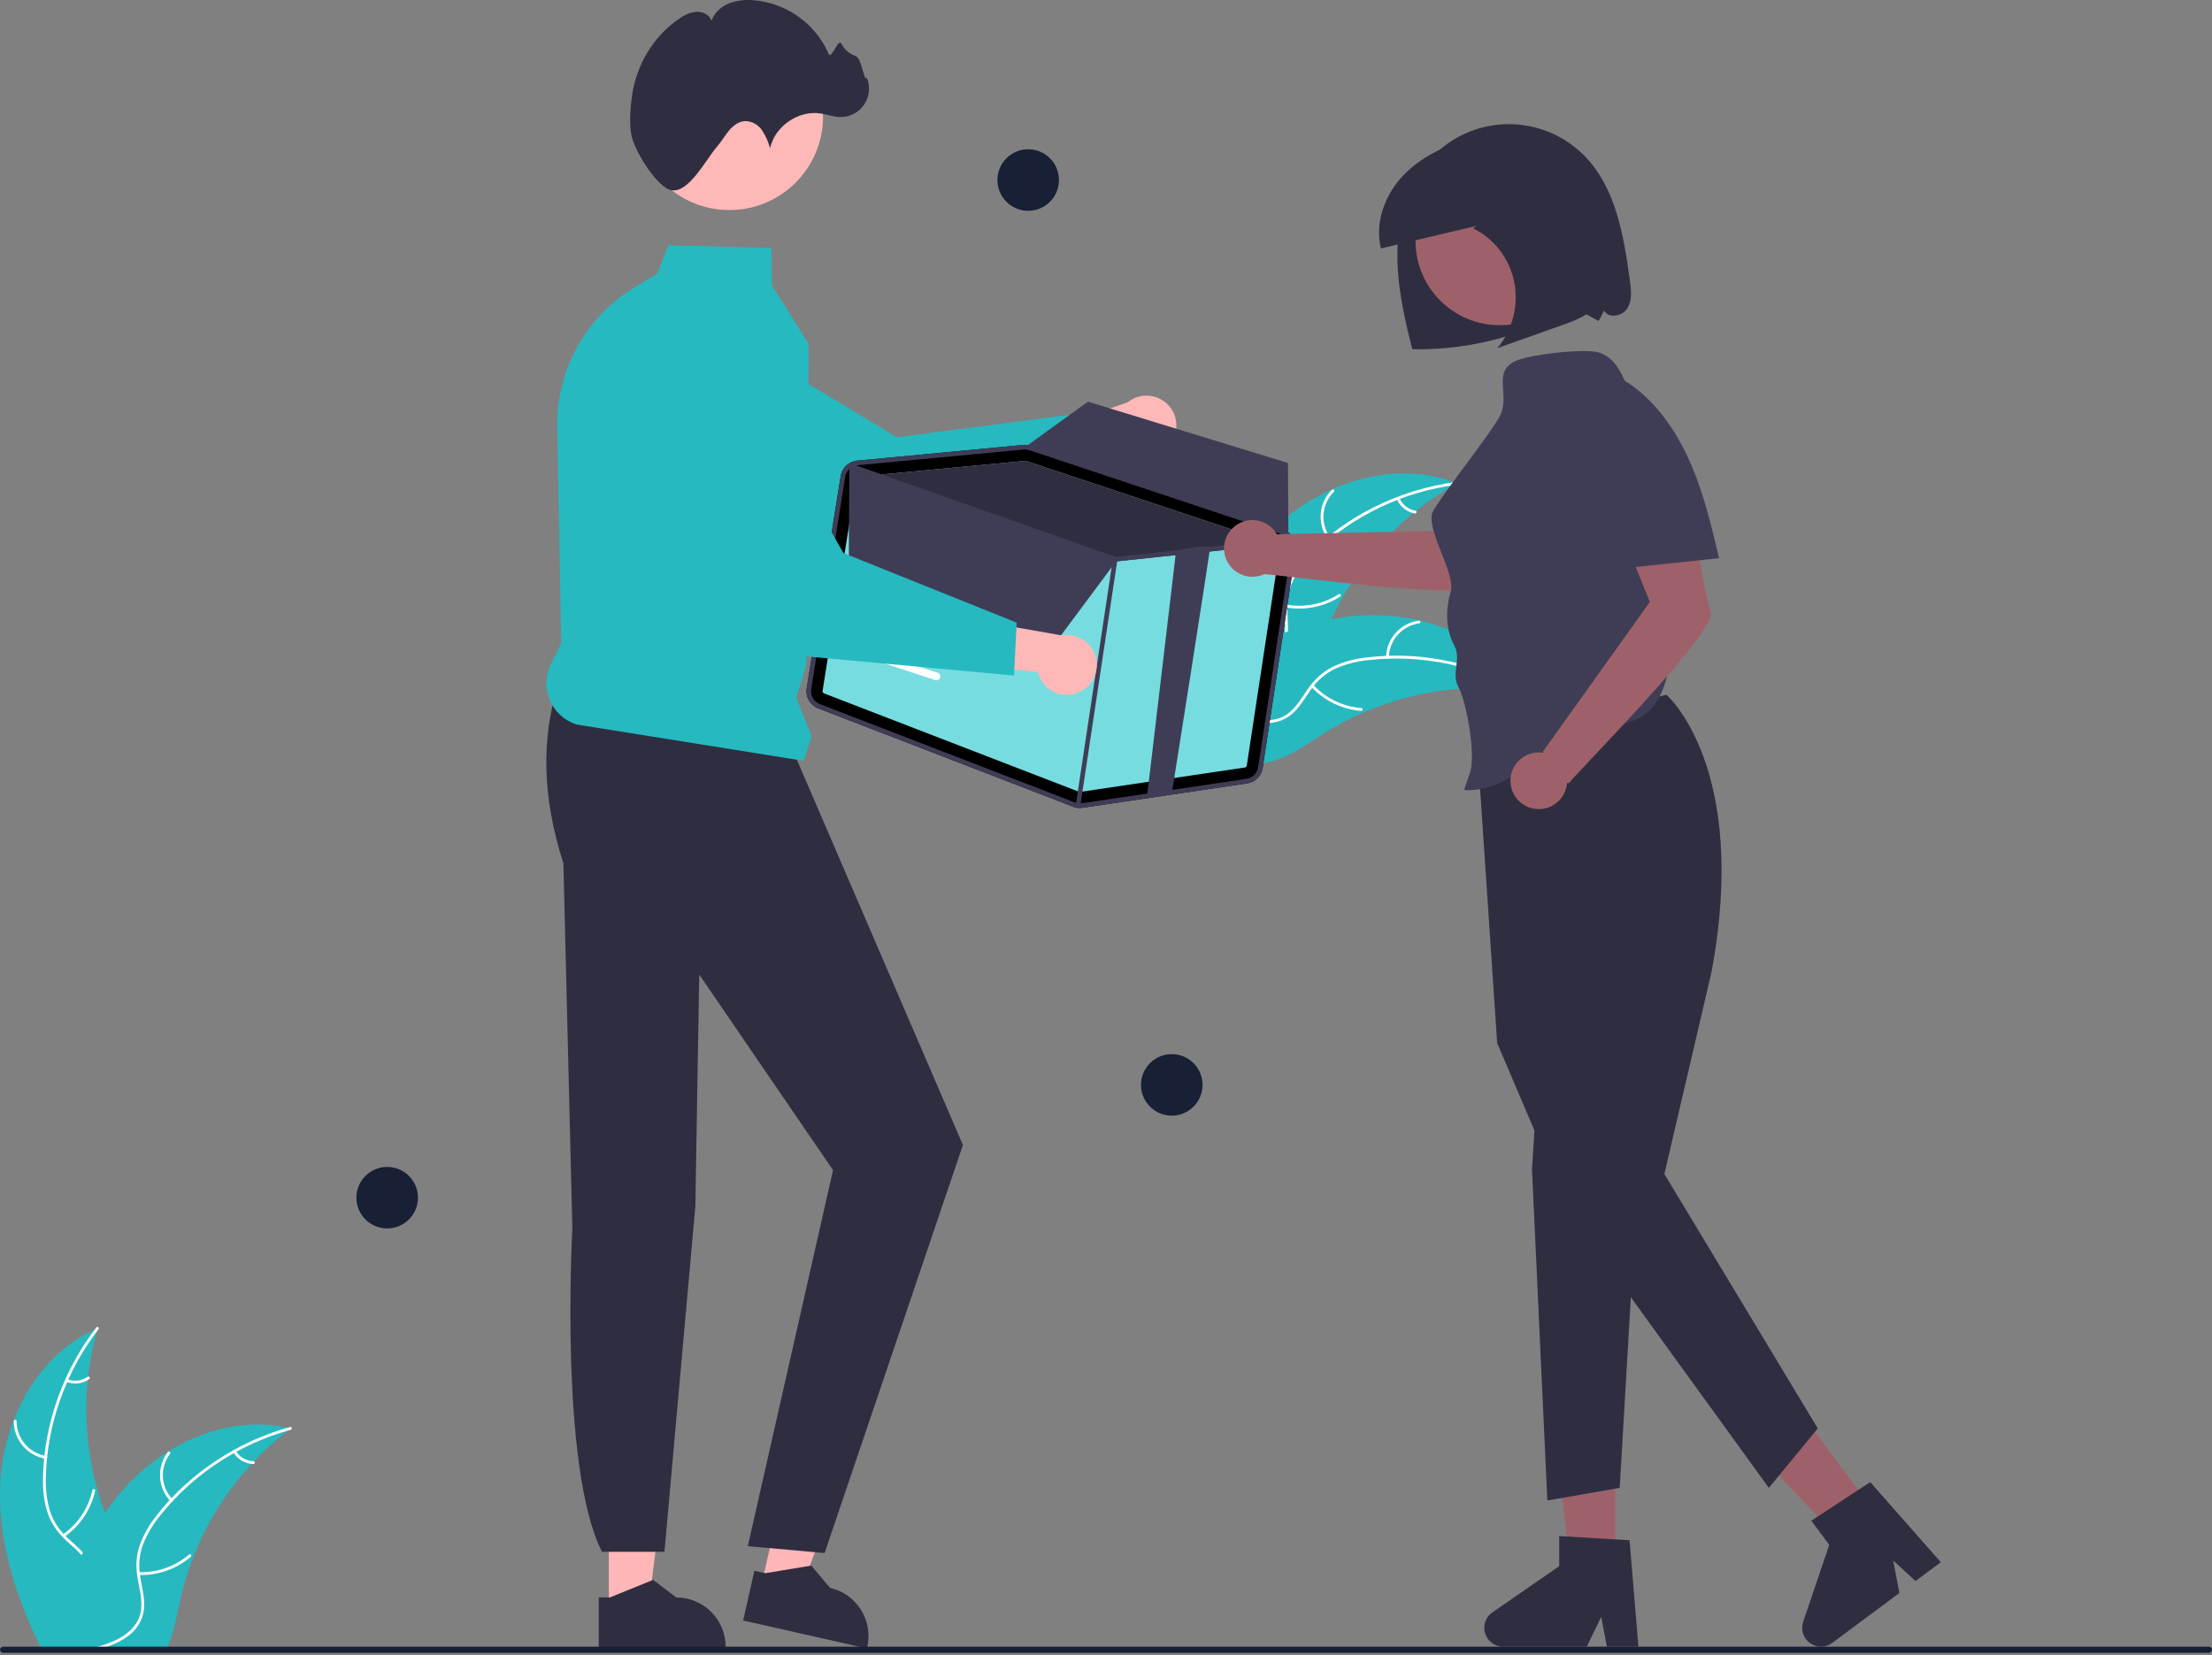 <svg width="493" height="369" viewBox="0 0 493 369" fill="none" xmlns="http://www.w3.org/2000/svg">
<rect x="0" y="0" width="493" height="369" fill="#808080" stroke="none"/>
<g clip-path="url(#clip0_895_7185)">
<path d="M359.988 350.101H350.178L345.51 312.266H359.988V350.101Z" fill="#9E616A"/>
<path d="M365.164 367.097H358.129L356.873 360.456L353.657 367.097H335C334.106 367.097 333.235 366.811 332.514 366.281C331.794 365.752 331.262 365.005 330.996 364.151C330.73 363.298 330.743 362.381 331.035 361.536C331.327 360.69 331.881 359.96 332.617 359.452L347.516 349.162V342.448L363.188 343.383L365.164 367.097Z" fill="#2F2E41"/>
<path d="M418.264 337.722L410.392 343.575L384.069 315.999L395.687 307.36L418.264 337.722Z" fill="#9E616A"/>
<path d="M432.56 348.271L426.915 352.468L421.944 347.888L423.327 355.137L408.355 366.27C407.637 366.804 406.768 367.094 405.874 367.098C404.979 367.103 404.107 366.822 403.384 366.295C402.661 365.769 402.125 365.025 401.855 364.173C401.584 363.32 401.593 362.404 401.881 361.557L407.696 344.409L403.69 339.021L416.824 330.42L432.56 348.271Z" fill="#2F2E41"/>
<path d="M371.407 154.889C371.407 154.889 390.019 170.968 381.431 216.807L370.948 261.722L405.138 318.443L394.236 331.705L349.788 270.311L333.682 232.53L329.162 165.287L371.407 154.889Z" fill="#2F2E41"/>
<path d="M342.56 243.297L341.44 260.634L344.866 334.512L360.987 331.705L364.067 279.104L342.56 243.297Z" fill="#2F2E41"/>
<path d="M135.691 358.997L144.463 358.997L148.636 325.161L135.689 325.162L135.691 358.997Z" fill="#FFB6B6"/>
<path d="M133.452 356.133L135.921 356.133L145.561 352.213L150.728 356.132H150.729C153.648 356.133 156.448 357.292 158.513 359.357C160.578 361.422 161.738 364.222 161.738 367.142V367.499L133.453 367.5L133.452 356.133Z" fill="#2F2E41"/>
<path d="M169.685 353.47L178.241 355.401L189.765 323.316L177.136 320.464L169.685 353.47Z" fill="#FFB6B6"/>
<path d="M168.132 350.183L170.541 350.726L180.808 349.026L184.984 353.987L184.985 353.988C187.833 354.631 190.308 356.379 191.868 358.848C193.427 361.317 193.941 364.303 193.298 367.152L193.22 367.501L165.629 361.271L168.132 350.183Z" fill="#2F2E41"/>
<path d="M124.579 152.143C120.467 164.547 120.901 178.012 125.568 192.463L127.563 273.826C127.563 273.826 124.591 327.183 134.181 345.959H148.091L154.977 268.954L155.842 217.267L185.662 260.873L166.669 344.7L183.788 346.23L214.609 255.259L176.582 167.001L124.579 152.143Z" fill="#2F2E41"/>
<path d="M284.985 116.811C295.625 107.224 311.449 102.403 324.723 107.779C311.107 115.339 300.603 127.471 295.071 142.029C292.958 147.652 291.193 154.125 285.995 157.135C282.761 159.008 278.738 159.099 275.112 158.195C271.485 157.291 268.161 155.478 264.883 153.684L263.95 153.663C268.138 139.967 274.346 126.398 284.985 116.811Z" fill="#26b9c0"/>
<path d="M324.648 108.07C312.892 109.589 301.913 114.774 293.271 122.888C291.38 124.602 289.771 126.603 288.502 128.818C287.337 131.016 286.781 133.485 286.892 135.97C286.95 138.29 287.277 140.655 286.77 142.948C286.493 144.118 285.972 145.216 285.24 146.17C284.509 147.124 283.585 147.913 282.527 148.485C279.929 149.978 276.95 150.449 274.02 150.808C270.768 151.206 267.383 151.569 264.567 153.393C264.226 153.614 263.903 153.072 264.243 152.851C269.142 149.677 275.341 150.832 280.608 148.714C283.066 147.725 285.241 145.99 286.011 143.366C286.684 141.072 286.349 138.633 286.27 136.285C286.126 133.862 286.577 131.441 287.584 129.233C288.735 126.961 290.265 124.901 292.107 123.142C296.192 119.115 300.885 115.756 306.013 113.187C311.85 110.223 318.15 108.278 324.642 107.439C325.044 107.387 325.047 108.019 324.648 108.07Z" fill="white"/>
<path d="M295.902 120.112C294.737 118.477 294.192 116.482 294.363 114.482C294.534 112.482 295.41 110.608 296.835 109.195C297.124 108.91 297.581 109.346 297.291 109.631C295.962 110.945 295.146 112.691 294.99 114.553C294.835 116.416 295.351 118.272 296.444 119.788C296.681 120.118 296.138 120.44 295.902 120.112Z" fill="white"/>
<path d="M286.709 134.798C290.749 135.514 294.91 134.681 298.363 132.465C298.705 132.245 299.028 132.787 298.687 133.006C295.089 135.306 290.757 136.164 286.555 135.41C286.154 135.338 286.311 134.726 286.709 134.798Z" fill="white"/>
<path d="M311.902 111.058C312.221 111.784 312.715 112.42 313.34 112.908C313.966 113.397 314.702 113.722 315.484 113.855C315.886 113.922 315.729 114.534 315.33 114.467C314.467 114.316 313.653 113.956 312.961 113.418C312.269 112.88 311.72 112.181 311.36 111.382C311.32 111.309 311.309 111.224 311.329 111.144C311.35 111.063 311.4 110.994 311.469 110.949C311.541 110.906 311.627 110.894 311.708 110.914C311.789 110.935 311.859 110.986 311.902 111.058Z" fill="white"/>
<path d="M339.34 154.013C339.088 153.978 338.837 153.943 338.581 153.912C335.195 153.463 331.777 153.289 328.362 153.393C328.098 153.397 327.831 153.405 327.567 153.416C319.343 153.755 311.253 155.617 303.709 158.908C300.708 160.221 297.811 161.76 295.044 163.512C291.222 165.931 287.271 168.859 282.998 169.846C282.554 169.954 282.103 170.034 281.649 170.086L263.997 154.803C263.974 154.748 263.948 154.697 263.925 154.642L263.192 154.064C263.329 153.963 263.472 153.862 263.609 153.762C263.688 153.703 263.771 153.648 263.849 153.59C263.903 153.552 263.957 153.514 264.004 153.477C264.022 153.464 264.04 153.451 264.054 153.443C264.1 153.405 264.148 153.376 264.19 153.342C264.992 152.775 265.799 152.212 266.611 151.654C266.614 151.65 266.614 151.65 266.622 151.649C272.769 147.337 279.407 143.769 286.395 141.02C286.604 140.941 286.817 140.858 287.035 140.786C290.182 139.615 293.42 138.704 296.715 138.062C298.521 137.716 300.343 137.461 302.174 137.299C306.907 136.89 311.675 137.228 316.302 138.3C325.528 140.439 333.966 145.505 338.964 153.405C339.092 153.608 339.216 153.806 339.34 154.013Z" fill="#26b9c0"/>
<path d="M339.107 154.202C328.805 148.337 316.918 145.867 305.132 147.143C302.59 147.373 300.101 148.001 297.754 149.006C295.501 150.059 293.57 151.696 292.163 153.748C290.812 155.634 289.649 157.72 287.864 159.245C286.938 160.012 285.861 160.575 284.703 160.897C283.545 161.218 282.331 161.291 281.143 161.111C278.17 160.74 275.507 159.322 272.952 157.845C270.115 156.204 267.194 154.456 263.847 154.218C263.442 154.189 263.51 153.561 263.915 153.59C269.738 154.005 273.992 158.659 279.473 160.139C282.031 160.83 284.812 160.754 287.006 159.122C288.925 157.696 290.126 155.546 291.477 153.624C292.82 151.603 294.638 149.941 296.771 148.785C299.059 147.663 301.52 146.94 304.05 146.644C309.736 145.889 315.505 146.032 321.147 147.068C327.592 148.215 333.793 150.457 339.482 153.695C339.834 153.896 339.456 154.402 339.107 154.202Z" fill="white"/>
<path d="M308.903 146.509C308.958 144.502 309.724 142.581 311.064 141.087C312.405 139.593 314.232 138.624 316.221 138.354C316.624 138.3 316.726 138.923 316.322 138.977C314.47 139.225 312.767 140.128 311.522 141.521C310.277 142.915 309.571 144.708 309.531 146.577C309.522 146.983 308.894 146.912 308.903 146.509Z" fill="white"/>
<path d="M292.722 152.701C295.516 155.705 299.341 157.545 303.432 157.854C303.837 157.885 303.769 158.512 303.364 158.482C299.107 158.152 295.131 156.229 292.23 153.096C291.954 152.798 292.447 152.404 292.722 152.701Z" fill="white"/>
<path d="M327.13 148.913C326.947 149.685 326.959 150.49 327.164 151.257C327.37 152.023 327.762 152.726 328.306 153.303C328.586 153.598 328.093 153.992 327.815 153.699C327.216 153.058 326.784 152.281 326.555 151.435C326.326 150.589 326.308 149.7 326.503 148.845C326.514 148.763 326.557 148.688 326.621 148.637C326.686 148.585 326.768 148.559 326.85 148.565C326.933 148.575 327.009 148.617 327.062 148.682C327.114 148.747 327.139 148.83 327.13 148.913Z" fill="white"/>
<path d="M29.301 358.383C28.472 361.491 26.295 364.08 23.666 365.966C23.237 366.275 22.797 366.56 22.352 366.829C22.215 366.909 22.077 366.995 21.934 367.069C21.78 367.16 21.626 367.246 21.472 367.326H9.111C8.888 366.875 8.671 366.417 8.454 365.966C3.156 354.834 -0.564 342.822 0.07 330.587C0.322 325.841 1.319 321.165 3.025 316.729C6.419 307.889 12.614 300.237 21.134 296.385C21.346 296.288 21.569 296.191 21.786 296.099C21.717 296.345 21.649 296.585 21.58 296.831C20.666 300.124 20.02 303.486 19.649 306.883C19.614 307.146 19.586 307.409 19.563 307.677C18.751 315.87 19.472 324.143 21.689 332.073C21.694 332.09 21.7 332.113 21.706 332.13C22.192 333.884 22.756 335.612 23.397 337.313C23.9 338.656 24.443 339.982 25.038 341.285C27.518 346.754 30.843 352.582 29.301 358.383Z" fill="#26b9c0"/>
<path d="M21.94 296.357C21.82 296.517 21.7 296.671 21.58 296.831C19.07 300.157 16.939 303.753 15.226 307.552C15.134 307.74 15.048 307.929 14.974 308.123C12.626 313.427 11.119 319.065 10.505 324.833C10.499 324.872 10.495 324.912 10.494 324.953C10.351 326.301 10.265 327.661 10.231 329.021C10.104 331.571 10.38 334.124 11.048 336.587C11.658 338.599 12.726 340.442 14.168 341.971C14.311 342.125 14.454 342.279 14.608 342.428C14.723 342.548 14.848 342.668 14.968 342.782C16.123 343.885 17.386 344.908 18.471 346.091C18.969 346.621 19.418 347.195 19.814 347.805C20.446 348.828 20.854 349.973 21.012 351.165C21.169 352.356 21.073 353.568 20.729 354.72C19.951 357.611 18.174 360.052 16.357 362.377C15.448 363.543 14.511 364.72 13.7 365.966C13.402 366.412 13.128 366.863 12.877 367.326H12.157C12.397 366.863 12.66 366.412 12.945 365.966C15.031 362.68 17.997 359.857 19.534 356.24C20.574 353.8 20.889 351.034 19.574 348.64C19.189 347.943 18.723 347.295 18.186 346.708C17.14 345.525 15.888 344.514 14.751 343.445C14.465 343.176 14.185 342.902 13.917 342.616C12.493 341.17 11.394 339.436 10.694 337.53C9.901 335.11 9.526 332.573 9.585 330.027C9.585 328.404 9.671 326.77 9.831 325.147C9.848 324.941 9.871 324.73 9.894 324.518C11.062 314.305 14.944 304.592 21.134 296.385C21.249 296.225 21.369 296.071 21.489 295.917C21.734 295.597 22.186 296.042 21.94 296.357Z" fill="white"/>
<path d="M10.124 325.201C8.145 324.868 6.348 323.843 5.055 322.308C3.762 320.773 3.056 318.828 3.065 316.821C3.066 316.74 3.098 316.661 3.156 316.603C3.214 316.545 3.292 316.512 3.373 316.51C3.455 316.508 3.535 316.538 3.595 316.594C3.655 316.649 3.691 316.726 3.696 316.808C3.685 318.677 4.342 320.488 5.549 321.915C6.756 323.342 8.434 324.29 10.279 324.589C10.68 324.654 10.523 325.266 10.124 325.201Z" fill="white"/>
<path d="M14.009 342.085C17.372 339.735 19.725 336.203 20.6 332.194C20.686 331.797 21.298 331.952 21.212 332.349C20.294 336.519 17.837 340.189 14.333 342.627C13.998 342.859 13.677 342.316 14.009 342.085Z" fill="white"/>
<path d="M15.036 307.485C15.775 307.773 16.574 307.873 17.362 307.776C18.149 307.679 18.9 307.388 19.547 306.929C19.878 306.693 20.2 307.237 19.871 307.471C19.153 307.975 18.324 308.295 17.454 308.404C16.584 308.513 15.701 308.408 14.882 308.097C14.802 308.074 14.734 308.021 14.692 307.95C14.649 307.879 14.635 307.794 14.653 307.713C14.674 307.632 14.726 307.563 14.798 307.52C14.869 307.477 14.955 307.465 15.036 307.485Z" fill="white"/>
<path d="M64.812 318.455C64.612 318.609 64.406 318.764 64.206 318.924C61.493 321 58.953 323.293 56.611 325.781C56.428 325.97 56.245 326.164 56.068 326.358L56.063 326.364C50.51 332.391 46.12 339.393 43.113 347.017L43.096 347.068C43.09 347.085 43.085 347.097 43.079 347.114C41.887 350.165 40.926 353.302 40.205 356.497C39.508 359.617 38.936 362.96 37.844 365.966C37.679 366.429 37.496 366.886 37.302 367.326H11.895C11.98 366.875 12.072 366.418 12.163 365.966C13.456 359.345 15.476 352.886 18.186 346.708C18.278 346.502 18.369 346.297 18.472 346.091C19.871 343.038 21.517 340.105 23.392 337.319L23.393 337.317L23.394 337.315L23.396 337.314L23.398 337.313C24.428 335.793 25.534 334.326 26.712 332.919C29.769 329.282 33.379 326.15 37.41 323.638C37.433 323.621 37.462 323.61 37.484 323.592C45.508 318.615 55.017 316.243 64.109 318.295H64.115C64.349 318.346 64.577 318.398 64.812 318.455Z" fill="#26b9c0"/>
<path d="M64.782 318.758C64.588 318.809 64.394 318.866 64.205 318.923C60.2 320.068 56.334 321.653 52.679 323.649C52.496 323.747 52.313 323.849 52.13 323.952C47.078 326.772 42.492 330.355 38.535 334.576C38.532 334.579 38.53 334.583 38.529 334.587C38.484 334.633 38.432 334.684 38.392 334.73C37.478 335.713 36.598 336.736 35.764 337.787C34.132 339.748 32.816 341.952 31.866 344.319C31.14 346.292 30.884 348.407 31.117 350.497C31.135 350.708 31.163 350.914 31.192 351.125C31.215 351.291 31.238 351.457 31.266 351.628C31.643 353.92 32.295 356.217 32.112 358.554C32.001 359.752 31.637 360.912 31.045 361.959C30.453 363.006 29.646 363.916 28.677 364.629C28.019 365.138 27.315 365.586 26.574 365.966C25.516 366.512 24.413 366.967 23.277 367.326H21.031C21.334 367.24 21.631 367.155 21.934 367.069C23.009 366.766 24.064 366.397 25.094 365.966C25.683 365.72 26.255 365.437 26.809 365.12C29.106 363.8 31.02 361.777 31.42 359.074C31.769 356.708 31.095 354.343 30.695 352.028C30.626 351.628 30.563 351.234 30.529 350.839C30.256 348.835 30.422 346.796 31.015 344.862C31.837 342.45 33.066 340.196 34.649 338.199C35.628 336.898 36.674 335.649 37.781 334.456C37.918 334.301 38.061 334.147 38.209 333.993C42.25 329.742 46.915 326.133 52.044 323.289H52.05C55.864 321.166 59.91 319.49 64.108 318.295H64.114C64.302 318.238 64.496 318.181 64.685 318.129C65.079 318.026 65.171 318.649 64.782 318.758Z" fill="white"/>
<path d="M37.983 334.673C36.603 333.215 35.786 331.315 35.677 329.311C35.569 327.307 36.176 325.329 37.391 323.732C37.638 323.409 38.151 323.778 37.904 324.101C36.77 325.586 36.204 327.428 36.309 329.294C36.413 331.161 37.182 332.928 38.475 334.277C38.756 334.57 38.263 334.964 37.983 334.673Z" fill="white"/>
<path d="M30.92 350.493C35.021 350.641 39.026 349.238 42.138 346.564C42.446 346.299 42.841 346.791 42.533 347.056C39.29 349.832 35.119 351.284 30.852 351.121C30.446 351.105 30.516 350.477 30.92 350.493Z" fill="white"/>
<path d="M52.572 323.485C52.989 324.16 53.566 324.721 54.253 325.117C54.94 325.514 55.715 325.734 56.508 325.757C56.915 325.768 56.844 326.395 56.44 326.385C55.564 326.355 54.709 326.111 53.949 325.674C53.189 325.238 52.547 324.622 52.08 323.88C52.03 323.814 52.008 323.731 52.017 323.649C52.026 323.566 52.065 323.491 52.128 323.437C52.194 323.384 52.277 323.36 52.36 323.369C52.443 323.378 52.519 323.42 52.572 323.485Z" fill="white"/>
<path d="M260.804 98.937C260.218 99.708 259.469 100.342 258.611 100.792C257.754 101.243 256.807 101.501 255.839 101.546C254.871 101.592 253.905 101.425 253.009 101.057C252.112 100.688 251.308 100.128 250.651 99.415L229.05 108.81L231.154 96.751L251.344 89.679C252.615 88.655 254.217 88.133 255.847 88.212C257.476 88.291 259.02 88.965 260.186 90.106C261.352 91.247 262.059 92.776 262.173 94.404C262.287 96.031 261.8 97.644 260.804 98.937Z" fill="#FFB8B8"/>
<path d="M246.389 102.702L196.216 125.051L196.109 125.012L138.925 104.634C134.665 102.408 131.418 98.638 129.847 94.096C128.277 89.554 128.502 84.583 130.477 80.201C131.572 77.781 133.167 75.619 135.158 73.859C137.148 72.099 139.488 70.781 142.025 69.99C144.562 69.2 147.237 68.956 149.875 69.275C152.512 69.593 155.053 70.466 157.329 71.837L199.884 97.472L241.15 92.124L246.389 102.702Z" fill="#26b9c0"/>
<path d="M493 367.789C493 367.878 492.982 367.967 492.948 368.049C492.914 368.132 492.864 368.207 492.801 368.27C492.738 368.334 492.663 368.384 492.58 368.418C492.497 368.452 492.409 368.469 492.319 368.469H0.699C0.518 368.469 0.345 368.397 0.218 368.27C0.09 368.142 0.019 367.969 0.019 367.789C0.019 367.609 0.09 367.436 0.218 367.308C0.345 367.181 0.518 367.109 0.699 367.109H492.319C492.409 367.109 492.497 367.126 492.58 367.16C492.663 367.194 492.738 367.244 492.801 367.307C492.864 367.371 492.914 367.446 492.948 367.528C492.982 367.611 493 367.7 493 367.789Z" fill="#172034"/>
<path d="M179.063 169.607L128.486 161.517C127.159 161.092 125.94 160.385 124.913 159.445C123.885 158.505 123.073 157.353 122.533 156.069C121.992 154.786 121.736 153.4 121.782 152.008C121.827 150.616 122.173 149.25 122.796 148.004L125.09 143.416L124.199 95.216C124.092 88.946 125.637 82.758 128.681 77.276C131.724 71.793 136.157 67.209 141.535 63.983L146.467 61.034L148.96 54.704L171.944 55.265L172.011 63.567L180.242 76.692L180.242 76.747L179.726 148.187L177.457 155.559L180.887 164.135L179.063 169.607Z" fill="#26b9c0"/>
<path d="M162.557 46.833C174.091 46.833 183.441 37.483 183.441 25.95C183.441 14.416 174.091 5.066 162.557 5.066C151.024 5.066 141.674 14.416 141.674 25.95C141.674 37.483 151.024 46.833 162.557 46.833Z" fill="#FFB8B8"/>
<path d="M140.811 30.503C140.188 27.879 140.474 24.186 140.826 21.544C141.749 14.617 145.595 8.032 151.44 4.131C152.548 3.29 153.865 2.766 155.248 2.618C156.631 2.56 158.13 3.3 158.554 4.617C158.902 3.748 159.425 2.959 160.09 2.3C160.755 1.64 161.548 1.124 162.42 0.783C164.172 0.112 166.057 -0.142 167.924 0.042C171.543 0.34 175.014 1.613 177.968 3.725C180.922 5.836 183.25 8.709 184.704 12.037C185.261 13.362 186.819 8.467 187.526 9.719C188.176 11.021 189.309 12.016 190.683 12.493C192.068 12.879 192.63 18.585 193.175 17.254C193.598 18.237 193.765 19.312 193.661 20.377C193.557 21.442 193.185 22.464 192.579 23.346C191.974 24.229 191.155 24.944 190.199 25.425C189.243 25.906 188.181 26.138 187.112 26.098C185.702 26.045 184.354 25.526 182.962 25.303C177.981 24.505 172.698 28.117 171.633 33.047C171.252 31.621 170.643 30.266 169.83 29.035C169.417 28.422 168.864 27.917 168.217 27.561C167.569 27.206 166.846 27.01 166.108 26.99C164.691 27.043 163.446 27.969 162.526 29.049C161.607 30.128 160.916 31.388 159.99 32.461C157.273 35.612 153.597 42.959 149.724 42.423C146.668 42 141.661 34.085 140.811 30.503Z" fill="#2F2E41"/>
<path d="M288.795 122.601C288.942 121.649 288.746 120.676 288.243 119.855C287.74 119.033 286.963 118.416 286.048 118.113L229.809 99.382C229.27 99.202 228.699 99.136 228.133 99.19L214.037 100.523L205.949 101.29L191.023 102.701C190.122 102.787 189.275 103.17 188.614 103.789C187.954 104.409 187.518 105.23 187.375 106.124L179.797 153.462C179.653 154.385 179.829 155.33 180.295 156.14C180.761 156.95 181.489 157.577 182.359 157.917L239.186 179.852C239.452 179.956 239.729 180.03 240.012 180.074C240.424 180.141 240.843 180.144 241.255 180.083L277.975 174.641C278.841 174.516 279.643 174.115 280.263 173.497C280.883 172.879 281.288 172.078 281.417 171.213L288.795 122.601Z" fill="black"/>
<path d="M183.648 154.582L240.473 176.516C240.556 176.548 240.646 176.559 240.735 176.546L277.449 171.105C277.558 171.09 277.659 171.04 277.737 170.962C277.815 170.885 277.865 170.784 277.881 170.675L285.264 122.063C285.281 121.944 285.256 121.823 285.193 121.721C285.131 121.619 285.034 121.541 284.921 121.502L284.543 121.374L228.679 102.775C228.653 102.766 228.627 102.76 228.6 102.756C228.557 102.748 228.513 102.746 228.469 102.75L194.087 106.003L191.359 106.259C191.247 106.271 191.142 106.319 191.06 106.396C190.978 106.473 190.923 106.575 190.905 106.686L183.328 154.023C183.309 154.138 183.331 154.257 183.389 154.359C183.447 154.46 183.538 154.539 183.648 154.582Z" fill="#77DCE0"/>
<path d="M194.087 106.003L228.468 102.75C228.512 102.746 228.556 102.748 228.6 102.756C228.627 102.76 228.653 102.766 228.678 102.775L284.543 121.374L269.807 122.934L264.292 123.515L248.599 125.173C248.554 125.175 248.508 125.175 248.462 125.171C248.434 125.163 248.406 125.154 248.372 125.145L194.087 106.003Z" fill="#2F2E41"/>
<path d="M182.359 157.92L239.185 179.854C239.452 179.957 239.73 180.03 240.013 180.071C240.425 180.139 240.845 180.144 241.258 180.087L277.972 174.645C278.839 174.519 279.642 174.117 280.262 173.499C280.882 172.881 281.287 172.08 281.417 171.214L288.795 122.601C288.904 121.885 288.821 121.152 288.556 120.477C288.518 120.388 288.481 120.298 288.437 120.213C288.145 119.598 287.699 119.067 287.144 118.672C286.809 118.432 286.44 118.243 286.049 118.114L285.982 118.09L229.812 99.382C229.583 99.309 229.349 99.252 229.111 99.212C228.787 99.166 228.457 99.159 228.131 99.193L214.037 100.521L205.95 101.293L191.022 102.702C190.411 102.759 189.821 102.954 189.297 103.272C189.256 103.292 189.217 103.315 189.181 103.341C189.155 103.358 189.13 103.377 189.107 103.397C188.649 103.71 188.259 104.113 187.962 104.581C187.664 105.049 187.465 105.572 187.377 106.12L179.794 153.461C179.65 154.385 179.826 155.331 180.293 156.141C180.759 156.952 181.488 157.579 182.359 157.92ZM188.383 106.285C188.475 105.717 188.727 105.188 189.109 104.758C189.224 104.62 189.354 104.494 189.495 104.382C189.88 104.07 190.336 103.857 190.823 103.762C190.919 103.742 191.016 103.729 191.114 103.721L216.249 101.347L228.23 100.207C228.311 100.197 228.385 100.199 228.46 100.194C228.642 100.19 228.823 100.204 229.002 100.234C229.166 100.256 229.328 100.294 229.485 100.349L285.721 119.081C285.765 119.097 285.804 119.112 285.849 119.128C286.36 119.318 286.809 119.645 287.148 120.073C287.415 120.4 287.61 120.781 287.721 121.189C287.831 121.597 287.854 122.024 287.788 122.442L280.404 171.06C280.308 171.708 280.005 172.308 279.541 172.771C279.077 173.235 278.476 173.536 277.828 173.632L241.108 179.073C240.582 179.149 240.046 179.088 239.552 178.896L182.725 156.968C182.074 156.711 181.529 156.241 181.18 155.634C180.831 155.026 180.699 154.319 180.805 153.627L188.383 106.285Z" fill="#3F3D56"/>
<path d="M188.984 103.656C189.014 103.569 189.067 103.493 189.138 103.435C189.161 103.416 189.185 103.399 189.211 103.385C189.235 103.375 189.259 103.36 189.283 103.351C189.397 103.305 189.524 103.303 189.64 103.345L190.823 103.762L248.606 124.146L262.13 122.717L269.698 121.919L285.715 120.223L287.148 120.073L287.426 120.042C287.546 120.031 287.666 120.063 287.766 120.131C287.865 120.199 287.937 120.3 287.97 120.416C287.978 120.442 287.983 120.47 287.985 120.497C287.997 120.608 287.973 120.718 287.916 120.813C287.859 120.908 287.773 120.982 287.671 121.024C287.626 121.043 287.578 121.056 287.53 121.062L285.581 121.267L269.807 122.934L264.293 123.515L248.6 125.173C248.554 125.175 248.508 125.175 248.462 125.171C248.434 125.163 248.407 125.154 248.373 125.146L189.495 104.382L189.295 104.311C189.249 104.296 189.207 104.272 189.17 104.242C189.08 104.176 189.014 104.084 188.981 103.979C188.948 103.874 188.949 103.76 188.984 103.656Z" fill="#3F3D56"/>
<path d="M240.167 180.22C240.034 180.199 239.915 180.126 239.836 180.017C239.756 179.908 239.723 179.773 239.743 179.639L248.039 124.588C248.059 124.454 248.132 124.334 248.241 124.254C248.35 124.173 248.486 124.139 248.62 124.159L248.625 124.16C248.758 124.182 248.877 124.254 248.956 124.363C249.036 124.472 249.069 124.608 249.049 124.741L240.753 179.792C240.733 179.926 240.66 180.046 240.551 180.127C240.442 180.207 240.306 180.241 240.172 180.221L240.167 180.22Z" fill="#3F3D56"/>
<path d="M261.196 176.728L255.679 177.31L262.132 122.716C262.132 122.716 269.501 121.381 269.698 121.916C269.82 122.236 261.249 176.377 261.196 176.728Z" fill="#3F3D56"/>
<path d="M189.296 104.31L189.147 129.207L233.222 146.001L249.05 124.74L189.296 104.31Z" fill="#3F3D56"/>
<path d="M287.149 120.074C286.78 119.611 286.284 119.266 285.722 119.081L229.487 100.35C229.329 100.297 229.167 100.258 229.002 100.232C228.823 100.201 228.641 100.188 228.459 100.192L228.55 99.622L229.113 99.214L242.467 89.546L287.064 103.213L287.142 118.672L287.149 120.074Z" fill="#3F3D56"/>
<path d="M191.542 144.278C191.605 144.284 191.667 144.297 191.728 144.317L208.982 149.984C209.198 150.055 209.377 150.209 209.48 150.412C209.583 150.614 209.6 150.85 209.53 151.066C209.459 151.282 209.305 151.461 209.102 151.563C208.899 151.666 208.664 151.684 208.448 151.613L191.193 145.946C190.993 145.88 190.824 145.743 190.718 145.56C190.613 145.378 190.579 145.162 190.622 144.956C190.665 144.75 190.782 144.566 190.952 144.441C191.122 144.316 191.332 144.258 191.542 144.278Z" fill="white"/>
<path d="M261.159 248.72C264.947 248.72 268.017 245.649 268.017 241.862C268.017 238.075 264.947 235.005 261.159 235.005C257.372 235.005 254.302 238.075 254.302 241.862C254.302 245.649 257.372 248.72 261.159 248.72Z" fill="#172034"/>
<path d="M86.292 273.864C90.079 273.864 93.15 270.793 93.15 267.006C93.15 263.219 90.079 260.149 86.292 260.149C82.505 260.149 79.435 263.219 79.435 267.006C79.435 270.793 82.505 273.864 86.292 273.864Z" fill="#172034"/>
<path d="M229.157 46.995C232.945 46.995 236.015 43.924 236.015 40.137C236.015 36.35 232.945 33.279 229.157 33.279C225.37 33.279 222.3 36.35 222.3 40.137C222.3 43.924 225.37 46.995 229.157 46.995Z" fill="#172034"/>
<path d="M240.408 154.363C239.519 154.749 238.556 154.936 237.588 154.91C236.619 154.884 235.668 154.645 234.801 154.212C233.934 153.778 233.173 153.16 232.572 152.401C231.97 151.641 231.542 150.759 231.318 149.816L207.881 147.448L215.613 137.958L236.683 141.662C238.292 141.391 239.945 141.719 241.328 142.584C242.711 143.45 243.728 144.793 244.187 146.358C244.646 147.924 244.515 149.604 243.819 151.079C243.122 152.554 241.908 153.723 240.408 154.363Z" fill="#FFB8B8"/>
<path d="M225.993 150.599L171.3 145.559L171.225 145.473L131.308 99.736C128.681 95.711 127.692 90.834 128.543 86.104C129.394 81.374 132.022 77.148 135.887 74.292C138.026 72.716 140.474 71.61 143.071 71.048C145.667 70.487 148.354 70.481 150.953 71.032C153.552 71.583 156.005 72.679 158.15 74.246C160.295 75.814 162.084 77.817 163.399 80.126L187.985 123.297L226.596 138.81L225.993 150.599Z" fill="#26b9c0"/>
<path d="M363.271 62.641C361.913 52.679 360.209 41.982 353.183 34.79C350.953 32.508 348.284 30.701 345.338 29.479C342.391 28.256 339.227 27.643 336.037 27.676C332.846 27.709 329.696 28.387 326.775 29.671C323.854 30.954 321.223 32.816 319.041 35.144C313.926 40.6 311.668 48.263 311.461 55.739C311.254 63.215 312.919 70.609 314.766 77.856C324.542 78.052 334.245 76.142 343.217 72.257C345.461 71.283 347.668 70.182 350.038 69.578C352.409 68.975 354.098 70.493 356.303 71.552L357.514 69.234C358.504 71.078 361.572 70.532 362.685 68.759C363.798 66.986 363.554 64.715 363.271 62.641Z" fill="#2F2E41"/>
<path d="M324.522 118.249L284.591 119.103C283.978 118.043 283.07 117.184 281.977 116.631C280.885 116.078 279.655 115.854 278.438 115.987C277.221 116.119 276.068 116.603 275.121 117.379C274.173 118.155 273.472 119.189 273.101 120.357C272.731 121.524 272.708 122.774 273.035 123.954C273.362 125.134 274.025 126.193 274.944 127.004C275.862 127.814 276.996 128.34 278.207 128.517C279.419 128.695 280.656 128.516 281.768 128.003C287.064 128.304 328.498 134.185 330.969 130.395C333.478 126.549 346.87 112.973 346.87 112.973L336.576 98.319L324.522 118.249Z" fill="#9E616A"/>
<path d="M334.253 72.499C344.615 72.499 353.014 64.099 353.014 53.737C353.014 43.376 344.615 34.976 334.253 34.976C323.892 34.976 315.492 43.376 315.492 53.737C315.492 64.099 323.892 72.499 334.253 72.499Z" fill="#9E616A"/>
<path d="M364.302 89.835C362.091 85.435 361.017 79.999 356.304 78.573C353.121 77.61 340.247 79.053 337.346 80.679C332.521 83.384 336.894 88.453 334.047 93.195C330.953 98.352 322.543 108.699 319.448 113.855C317.321 117.4 324.487 127.804 323.336 131.775C322.186 135.746 322.131 140.202 324.09 143.843C325.844 147.101 323.307 149.983 325.07 153.236C326.905 156.618 329.156 169.267 327.448 172.716L326.306 176.144C337.647 176.811 347.184 163.261 358.455 161.834C361.254 161.479 364.161 161.016 366.468 159.391C369.866 156.998 371.21 152.654 372.049 148.583C376.09 128.685 373.363 108.006 364.302 89.835Z" fill="#3F3D56"/>
<path d="M381.306 136.296C379.727 131.984 376.867 113.131 376.867 113.131L358.966 112.606L367.718 134.191L343.836 167.623C343.836 167.623 343.881 167.697 343.961 167.828C342.705 167.626 341.418 167.809 340.268 168.351C339.118 168.893 338.158 169.77 337.514 170.866C336.87 171.963 336.572 173.228 336.659 174.497C336.747 175.766 337.215 176.978 338.003 177.977C338.79 178.975 339.861 179.712 341.075 180.092C342.289 180.471 343.589 180.476 344.805 180.104C346.021 179.733 347.097 179.003 347.891 178.01C348.686 177.017 349.162 175.808 349.258 174.54C349.346 174.59 349.449 174.608 349.549 174.591C349.649 174.574 349.74 174.522 349.806 174.446C352.463 171.111 382.886 140.608 381.306 136.296Z" fill="#9E616A"/>
<path d="M383.126 124.39C381.483 117.455 379.828 110.483 377.058 103.917C374.288 97.351 370.322 91.149 364.745 86.713C362.962 85.295 360.968 84.043 358.733 83.602C356.497 83.161 353.978 83.654 352.408 85.306C349.896 87.948 350.652 92.189 351.573 95.716C354.29 106.117 357.007 116.518 359.724 126.919C367.57 126.087 375.416 125.256 383.261 124.424L383.126 124.39Z" fill="#3F3D56"/>
<path d="M357.242 56.34C356.551 51.801 355.83 47.224 354.206 42.951C352.583 38.678 349.967 34.675 346.214 32.254C340.271 28.421 332.577 29.16 325.915 31.365C320.763 33.07 315.733 35.662 312.1 39.828C308.466 43.994 306.425 49.939 307.777 55.387C314.884 53.708 321.991 52.029 329.097 50.35L328.319 50.899C330.653 52.063 332.691 53.743 334.278 55.812C335.865 57.88 336.96 60.284 337.48 62.839C337.989 65.425 337.916 68.092 337.267 70.647C336.618 73.201 335.409 75.579 333.728 77.61C338.575 75.89 343.422 74.171 348.269 72.451C351.261 71.39 354.463 70.167 356.237 67.445C358.294 64.289 357.816 60.106 357.242 56.34Z" fill="#2F2E41"/>
</g>
<defs>
<clipPath id="clip0_895_7185">
<rect width="493" height="368.469" fill="white"/>
</clipPath>
</defs>
</svg>
